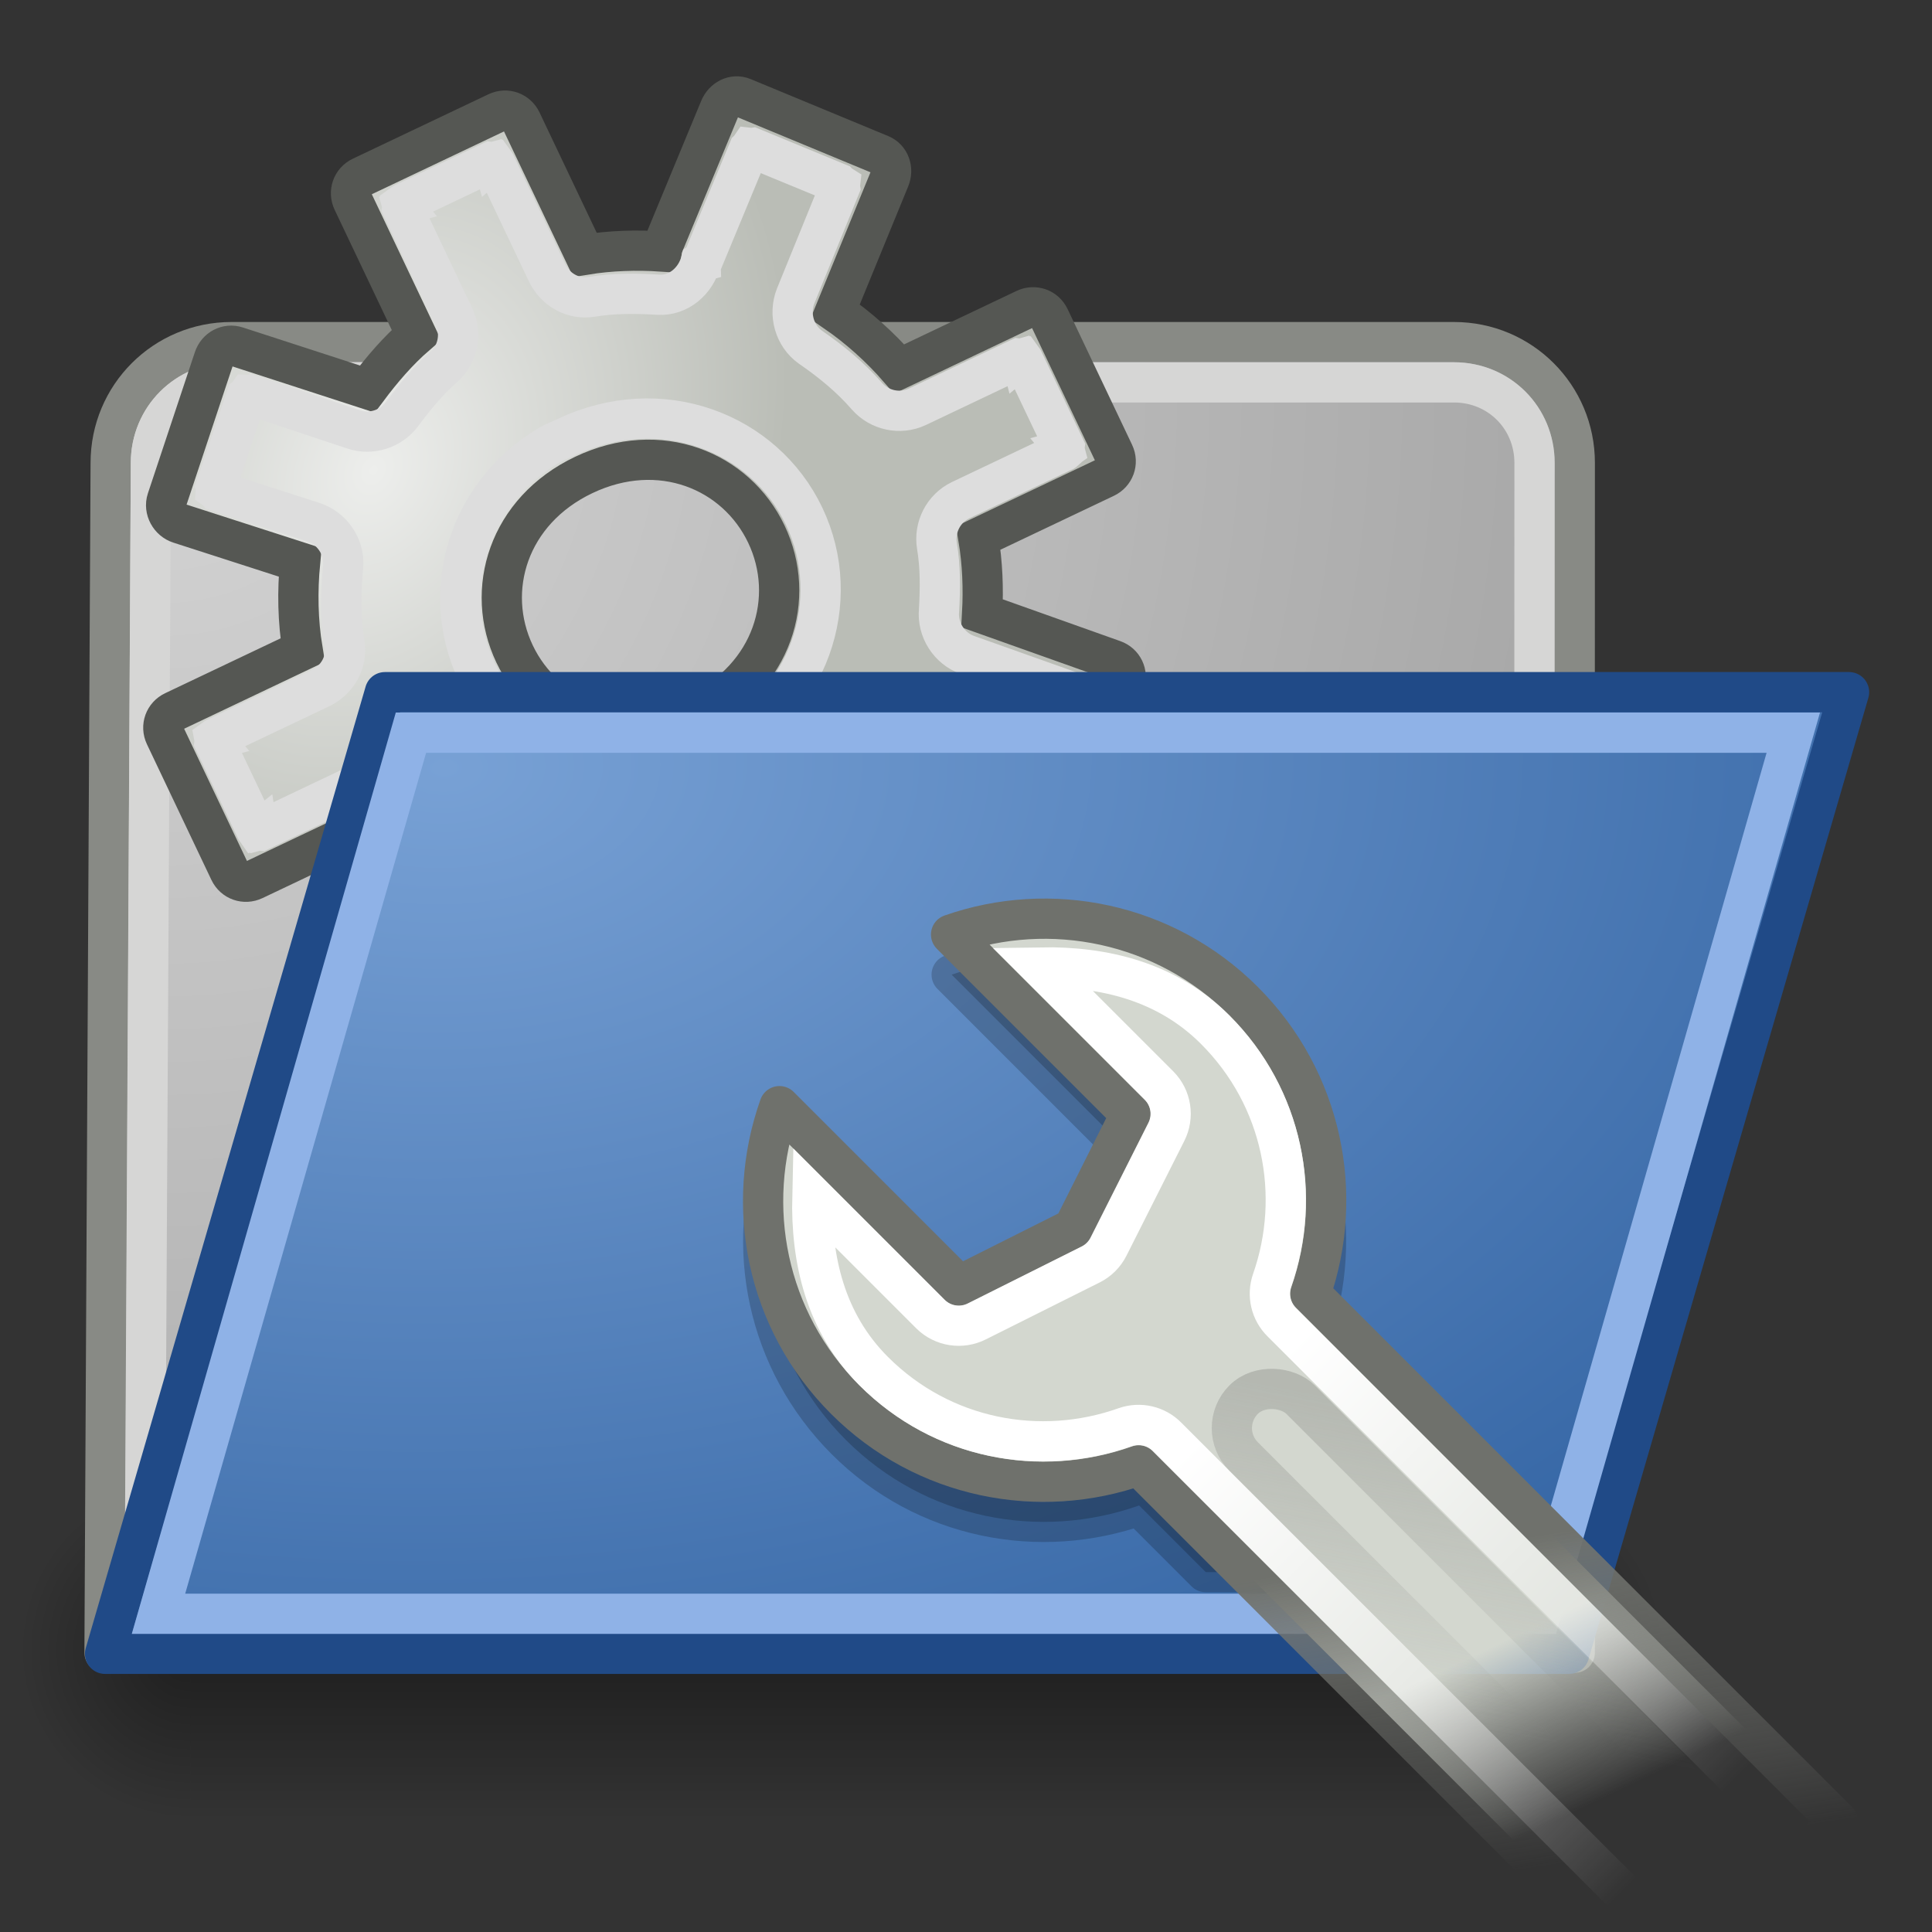 <?xml version="1.0" encoding="UTF-8" standalone="no"?>
<!-- Created with Inkscape (http://www.inkscape.org/) -->
<svg
   xmlns:dc="http://purl.org/dc/elements/1.1/"
   xmlns:cc="http://web.resource.org/cc/"
   xmlns:rdf="http://www.w3.org/1999/02/22-rdf-syntax-ns#"
   xmlns:svg="http://www.w3.org/2000/svg"
   xmlns="http://www.w3.org/2000/svg"
   xmlns:xlink="http://www.w3.org/1999/xlink"
   xmlns:sodipodi="http://sodipodi.sourceforge.net/DTD/sodipodi-0.dtd"
   xmlns:inkscape="http://www.inkscape.org/namespaces/inkscape"
   inkscape:export-ydpi="90.000000"
   inkscape:export-xdpi="90.000000"
   inkscape:export-filename="/home/patrick/Desktop/desktop.png"
   width="48px"
   height="48px"
   id="svg11300"
   sodipodi:version="0.32"
   inkscape:version="0.45+devel"
   sodipodi:docbase="/home/patrick/Projects/Fusion/config/ccsm/images"
   sodipodi:docname="plugin-fs.svg"
   inkscape:output_extension="org.inkscape.output.svg.inkscape">
  <rect width="100%" height="100%" fill="#333333" stroke="none"/>
  <defs
     id="defs3">
    <linearGradient
       id="linearGradient6969">
      <stop
         style="stop-color:#78a1d5;stop-opacity:1;"
         offset="0"
         id="stop6971" />
      <stop
         style="stop-color:#3465a4;stop-opacity:1;"
         offset="1"
         id="stop6973" />
    </linearGradient>
    <linearGradient
       id="linearGradient5810">
      <stop
         style="stop-color:#d4d4d4;stop-opacity:1;"
         offset="0"
         id="stop5812" />
      <stop
         style="stop-color:#999999;stop-opacity:1;"
         offset="1"
         id="stop5814" />
    </linearGradient>
    <linearGradient
       id="linearGradient8440">
      <stop
         style="stop-color:#edeeec;stop-opacity:1;"
         offset="0"
         id="stop8442" />
      <stop
         style="stop-color:#babdb6;stop-opacity:1;"
         offset="1"
         id="stop8444" />
    </linearGradient>
    <linearGradient
       id="linearGradient51765">
      <stop
         style="stop-color:#000000;stop-opacity:1"
         offset="0"
         id="stop51767" />
      <stop
         style="stop-color:#000000;stop-opacity:0"
         offset="1"
         id="stop51769" />
    </linearGradient>
    <linearGradient
       id="linearGradient47870">
      <stop
         style="stop-color:#000000;stop-opacity:0"
         offset="0"
         id="stop47872" />
      <stop
         style="stop-color:#000000;stop-opacity:1"
         offset="0.5"
         id="stop47878" />
      <stop
         style="stop-color:#000000;stop-opacity:0"
         offset="1"
         id="stop47874" />
    </linearGradient>
    <linearGradient
       inkscape:collect="always"
       xlink:href="#linearGradient47870"
       id="linearGradient9129"
       gradientUnits="userSpaceOnUse"
       gradientTransform="matrix(0.983,0,0,0.984,-9.981,53.03)"
       x1="32.085"
       y1="-14.402"
       x2="32.085"
       y2="-5.563" />
    <radialGradient
       inkscape:collect="always"
       xlink:href="#linearGradient51765"
       id="radialGradient9131"
       gradientUnits="userSpaceOnUse"
       gradientTransform="matrix(1.966,-1.1207771e-6,6.6884721e-7,2.004,-60.703,67.648)"
       cx="51.438"
       cy="-12.203"
       fx="51.438"
       fy="-12.203"
       r="2.172" />
    <radialGradient
       inkscape:collect="always"
       xlink:href="#linearGradient51765"
       id="radialGradient9133"
       gradientUnits="userSpaceOnUse"
       gradientTransform="matrix(-1.966,-1.2731588e-7,-1.2941195e-7,2.004,109.019,67.648)"
       cx="51.438"
       cy="-12.203"
       fx="51.438"
       fy="-12.203"
       r="2.172" />
    <radialGradient
       inkscape:collect="always"
       xlink:href="#linearGradient6969"
       id="radialGradient9137"
       gradientUnits="userSpaceOnUse"
       gradientTransform="matrix(3.1627684e-2,1.204,-1.899,4.9861567e-2,23.905,2.304)"
       cx="13.645"
       cy="6.999"
       fx="13.645"
       fy="6.999"
       r="22.563" />
    <radialGradient
       inkscape:collect="always"
       xlink:href="#linearGradient5810"
       id="radialGradient9141"
       gradientUnits="userSpaceOnUse"
       gradientTransform="matrix(0.191,2.625,-2.573,0.188,24.874,-0.603)"
       cx="3.319"
       cy="8.333"
       fx="3.319"
       fy="8.333"
       r="18.266" />
    <radialGradient
       inkscape:collect="always"
       xlink:href="#linearGradient8440"
       id="radialGradient9536"
       gradientUnits="userSpaceOnUse"
       gradientTransform="matrix(0.6,0.275,-0.359,0.783,-16.471,-33.846)"
       cx="56.704"
       cy="10.241"
       fx="56.704"
       fy="10.241"
       r="14.75" />
    <linearGradient
       y2="41.842"
       x2="30.035"
       y1="37.667"
       x1="36.202"
       gradientUnits="userSpaceOnUse"
       id="linearGradient2407"
       xlink:href="#linearGradient3307"
       inkscape:collect="always" />
    <linearGradient
       y2="52.806"
       x2="33.358"
       y1="37.386"
       x1="33.358"
       gradientUnits="userSpaceOnUse"
       id="linearGradient2405"
       xlink:href="#linearGradient3315"
       inkscape:collect="always" />
    <linearGradient
       y2="51.47"
       x2="33.233"
       y1="44.886"
       x1="38.046"
       gradientUnits="userSpaceOnUse"
       id="linearGradient2403"
       xlink:href="#linearGradient3355"
       inkscape:collect="always" />
    <linearGradient
       y2="50.416"
       x2="33.666"
       y1="46.094"
       x1="35.198"
       gradientUnits="userSpaceOnUse"
       id="linearGradient2401"
       xlink:href="#linearGradient3331"
       inkscape:collect="always" />
    <linearGradient
       id="linearGradient3307"
       inkscape:collect="always">
      <stop
         id="stop3309"
         offset="0"
         style="stop-color:#888a85;stop-opacity:1;" />
      <stop
         id="stop3311"
         offset="1"
         style="stop-color:#888a85;stop-opacity:0;" />
    </linearGradient>
    <linearGradient
       id="linearGradient3315"
       inkscape:collect="always">
      <stop
         id="stop3317"
         offset="0"
         style="stop-color:white;stop-opacity:1;" />
      <stop
         id="stop3319"
         offset="1"
         style="stop-color:white;stop-opacity:0;" />
    </linearGradient>
    <linearGradient
       id="linearGradient3331"
       inkscape:collect="always">
      <stop
         id="stop3333"
         offset="0"
         style="stop-color:#d3d7cf;stop-opacity:1;" />
      <stop
         id="stop3335"
         offset="1"
         style="stop-color:#d3d7cf;stop-opacity:0;" />
    </linearGradient>
    <linearGradient
       id="linearGradient3355">
      <stop
         style="stop-color:#6f716c;stop-opacity:1;"
         offset="0"
         id="stop3357" />
      <stop
         style="stop-color:#888a85;stop-opacity:0;"
         offset="1"
         id="stop3359" />
    </linearGradient>
    <linearGradient
       y2="19.539"
       x2="24.926"
       y1="40"
       x1="24.926"
       gradientTransform="matrix(1.245,0,0,1.177,-7.074,-3.983)"
       gradientUnits="userSpaceOnUse"
       id="linearGradient2295"
       xlink:href="#linearGradient2781"
       inkscape:collect="always" />
    <linearGradient
       y2="12.403"
       x2="23.069"
       y1="6.799"
       x1="23.069"
       gradientTransform="matrix(1.245,0,0,1.271,-7.074,-5.302)"
       gradientUnits="userSpaceOnUse"
       id="linearGradient2292"
       xlink:href="#linearGradient3674"
       inkscape:collect="always" />
    <linearGradient
       y2="13.409"
       x2="9.5"
       y1="16.264"
       x1="9.5"
       gradientTransform="matrix(1.261,0,0,1.206,-7.473,-4.946)"
       gradientUnits="userSpaceOnUse"
       id="linearGradient2289"
       xlink:href="#linearGradient3690"
       inkscape:collect="always" />
    <radialGradient
       r="2.172"
       fy="-12.203"
       fx="51.438"
       cy="-12.203"
       cx="51.438"
       gradientTransform="matrix(-1.958,-9.2540676e-8,-1.2888861e-7,1.457,110.018,62.738)"
       gradientUnits="userSpaceOnUse"
       id="radialGradient2286"
       xlink:href="#linearGradient51765"
       inkscape:collect="always" />
    <radialGradient
       r="2.172"
       fy="-12.203"
       fx="51.438"
       cy="-12.203"
       cx="51.438"
       gradientTransform="matrix(1.958,-8.146468e-7,6.6614241e-7,1.457,-59.018,62.738)"
       gradientUnits="userSpaceOnUse"
       id="radialGradient2284"
       xlink:href="#linearGradient51765"
       inkscape:collect="always" />
    <linearGradient
       y2="-5.563"
       x2="32.085"
       y1="-14.402"
       x1="32.085"
       gradientTransform="matrix(0.979,0,0,0.715,-8.501,52.113)"
       gradientUnits="userSpaceOnUse"
       id="linearGradient2282"
       xlink:href="#linearGradient47870"
       inkscape:collect="always" />
    <linearGradient
       id="linearGradient3690">
      <stop
         style="stop-color:white;stop-opacity:1;"
         offset="0"
         id="stop3692" />
      <stop
         style="stop-color:white;stop-opacity:0.469"
         offset="1"
         id="stop3694" />
    </linearGradient>
    <linearGradient
       id="linearGradient3674">
      <stop
         style="stop-color:#3465a4;stop-opacity:1"
         offset="0"
         id="stop3676" />
      <stop
         style="stop-color:#729fcf;stop-opacity:1;"
         offset="1"
         id="stop3678" />
    </linearGradient>
    <linearGradient
       id="linearGradient2781">
      <stop
         style="stop-color:#d3d7cf;stop-opacity:1"
         offset="0"
         id="stop2783" />
      <stop
         style="stop-color:#eeeeec;stop-opacity:1"
         offset="1"
         id="stop2785" />
    </linearGradient>
    <linearGradient
       inkscape:collect="always"
       xlink:href="#linearGradient3690"
       id="linearGradient2415"
       gradientUnits="userSpaceOnUse"
       gradientTransform="matrix(1.261,0,0,1.206,-1.458,-63.125)"
       x1="9.5"
       y1="16.264"
       x2="9.5"
       y2="13.409" />
    <linearGradient
       inkscape:collect="always"
       xlink:href="#linearGradient3674"
       id="linearGradient2418"
       gradientUnits="userSpaceOnUse"
       gradientTransform="matrix(1.245,0,0,1.271,-1.058,-63.481)"
       x1="23.069"
       y1="6.799"
       x2="23.069"
       y2="12.403" />
    <linearGradient
       inkscape:collect="always"
       xlink:href="#linearGradient2781"
       id="linearGradient2421"
       gradientUnits="userSpaceOnUse"
       gradientTransform="matrix(1.245,0,0,1.177,-1.058,-62.162)"
       x1="24.926"
       y1="40"
       x2="24.926"
       y2="19.539" />
    <linearGradient
       inkscape:collect="always"
       xlink:href="#linearGradient3331"
       id="linearGradient2427"
       gradientUnits="userSpaceOnUse"
       x1="35.198"
       y1="46.094"
       x2="33.666"
       y2="50.416" />
    <linearGradient
       inkscape:collect="always"
       xlink:href="#linearGradient3355"
       id="linearGradient2429"
       gradientUnits="userSpaceOnUse"
       x1="38.046"
       y1="44.886"
       x2="33.233"
       y2="51.47" />
    <linearGradient
       inkscape:collect="always"
       xlink:href="#linearGradient3315"
       id="linearGradient2431"
       gradientUnits="userSpaceOnUse"
       x1="33.358"
       y1="37.386"
       x2="33.358"
       y2="52.806" />
    <linearGradient
       inkscape:collect="always"
       xlink:href="#linearGradient3307"
       id="linearGradient2433"
       gradientUnits="userSpaceOnUse"
       x1="36.202"
       y1="37.667"
       x2="30.035"
       y2="41.842" />
  </defs>
  <sodipodi:namedview
     stroke="#ef2929"
     fill="#eeeeec"
     id="base"
     pagecolor="#ffffff"
     bordercolor="#666666"
     borderopacity="0.255"
     inkscape:pageopacity="0.0"
     inkscape:pageshadow="2"
     inkscape:zoom="0.99999996"
     inkscape:cx="34.14933"
     inkscape:cy="10.211019"
     inkscape:current-layer="layer1"
     showgrid="false"
     inkscape:grid-bbox="true"
     inkscape:document-units="px"
     inkscape:showpageshadow="false"
     inkscape:window-width="906"
     inkscape:window-height="662"
     inkscape:window-x="282"
     inkscape:window-y="93"
     showguides="true"
     inkscape:guide-bbox="true" />
  <g
     id="layer1"
     inkscape:label="Layer 1"
     inkscape:groupmode="layer">
    <g
       id="g7423"
       transform="matrix(0.996,0,0,0.971,-3.141,-0.945)">
      <rect
         width="32.488"
         height="8.7"
         x="7.914"
         y="38.854"
         style="opacity:0.4;fill:url(#linearGradient9129);fill-opacity:1;fill-rule:evenodd;stroke:none;stroke-width:1.024;stroke-linecap:butt;stroke-linejoin:miter;stroke-miterlimit:4;stroke-dasharray:none;stroke-dashoffset:0;stroke-opacity:1"
         id="rect2402" />
      <path
         d="M 40.402,38.841 L 40.402,47.546 C 42.755,47.513 44.671,45.59 44.671,43.209 C 44.671,40.828 42.755,38.874 40.402,38.841 z"
         style="opacity:0.4;fill:url(#radialGradient9131);fill-opacity:1;fill-rule:evenodd;stroke:none;stroke-width:1.024;stroke-linecap:butt;stroke-linejoin:miter;stroke-miterlimit:4;stroke-dasharray:none;stroke-dashoffset:0;stroke-opacity:1"
         id="path2404" />
      <path
         d="M 7.914,38.841 L 7.914,47.546 C 5.561,47.513 3.645,45.59 3.645,43.209 C 3.645,40.828 5.561,38.874 7.914,38.841 z"
         style="opacity:0.4;fill:url(#radialGradient9133);fill-opacity:1;fill-rule:evenodd;stroke:none;stroke-width:1.024;stroke-linecap:butt;stroke-linejoin:miter;stroke-miterlimit:4;stroke-dasharray:none;stroke-dashoffset:0;stroke-opacity:1"
         id="path2406" />
    </g>
    <path
       style="fill:url(#radialGradient9141);fill-opacity:1;fill-rule:evenodd;stroke:#888a85;stroke-width:1;stroke-linecap:round;stroke-linejoin:round;stroke-miterlimit:4;stroke-dashoffset:0;stroke-opacity:1"
       d="M 5.75,8.5 L 36.125,8.5 C 37.787,8.5 39.125,9.838 39.125,11.5 C 39.116,21.353 39.137,31.207 39.124,41.06 C 39.139,41.095 14.771,41.036 2.597,41.058 L 2.75,11.5 C 2.75,9.838 4.088,8.5 5.75,8.5 z"
       id="rect5037"
       sodipodi:nodetypes="ccccccc" />
    <path
       sodipodi:type="inkscape:offset"
       inkscape:radius="-1.0113667"
       inkscape:original="M 5 9 C 3.338 9 2 10.338 2 12 L 1.84375 41.5625 C 14.018208 41.540379 38.389904 41.597346 38.375 41.5625 C 38.388609 31.709297 38.365959 21.853225 38.375 12 C 38.375 10.338 37.037 9 35.375 9 L 5 9 z "
       style="fill:none;fill-opacity:1;fill-rule:evenodd;stroke:#d6d6d5;stroke-width:1;stroke-linecap:round;stroke-linejoin:round;stroke-miterlimit:4;stroke-dashoffset:0;stroke-opacity:1"
       id="path8507"
       d="M 5,10 C 3.881,10 3,10.881 3,12 L 2.844,40.562 C 8.914,40.554 17.408,40.556 24.688,40.562 C 28.494,40.566 31.903,40.562 34.375,40.562 C 35.611,40.563 36.626,40.564 37.312,40.562 C 37.34,40.562 37.349,40.563 37.375,40.562 C 37.386,31.045 37.366,21.522 37.375,12 C 37.375,10.881 36.494,10 35.375,10 L 5,10 z"
       transform="translate(0.75,-0.5)" />
    <g
       id="g9532"
       transform="translate(-4.596,21.92)">
      <path
         id="path2591"
         d="M 13.576,-17.525 C 13.343,-17.414 13.255,-17.147 13.362,-16.921 L 14.94,-13.6 C 14.478,-13.2 14.081,-12.734 13.722,-12.254 L 10.477,-13.308 C 10.24,-13.386 9.991,-13.255 9.911,-13.01 L 8.745,-9.505 C 8.664,-9.26 8.817,-8.992 9.055,-8.915 L 12.051,-7.949 C 11.983,-7.23 11.994,-6.496 12.114,-5.767 L 8.914,-4.246 C 8.688,-4.139 8.588,-3.876 8.699,-3.642 L 10.3,-0.273 C 10.411,-0.04 10.678,0.049 10.904,-0.059 L 14.08,-1.568 C 14.528,-1.057 15.046,-0.634 15.592,-0.251 L 14.438,3.218 C 14.355,3.463 14.476,3.716 14.712,3.795 L 18.193,4.973 C 18.429,5.053 18.676,4.919 18.759,4.675 L 19.923,1.289 C 20.629,1.337 21.347,1.321 22.058,1.189 L 23.591,4.414 C 23.698,4.639 23.961,4.739 24.194,4.628 L 27.563,3.027 C 27.797,2.916 27.885,2.649 27.778,2.423 L 26.222,-0.849 C 26.699,-1.28 27.095,-1.776 27.455,-2.291 L 30.71,-1.153 C 30.945,-1.071 31.226,-1.195 31.311,-1.439 L 32.537,-4.942 C 32.623,-5.186 32.498,-5.437 32.263,-5.52 L 28.997,-6.682 C 29.031,-7.299 29.006,-7.932 28.903,-8.555 L 32.055,-10.053 C 32.281,-10.16 32.381,-10.423 32.27,-10.656 L 30.669,-14.026 C 30.558,-14.259 30.291,-14.347 30.065,-14.24 L 26.937,-12.753 C 26.461,-13.3 25.929,-13.776 25.344,-14.179 L 26.697,-17.478 C 26.795,-17.716 26.702,-17.983 26.471,-18.078 L 23.055,-19.493 C 22.824,-19.588 22.575,-19.457 22.477,-19.218 L 21.062,-15.802 C 21.045,-15.761 21.041,-15.714 21.036,-15.672 C 20.407,-15.713 19.761,-15.694 19.127,-15.591 L 17.549,-18.912 C 17.442,-19.137 17.179,-19.237 16.945,-19.126 L 13.576,-17.525 z M 19.102,-10.121 C 20.982,-11.015 22.883,-10.233 23.637,-8.648 C 24.39,-7.063 23.796,-5.095 21.915,-4.201 C 20.035,-3.307 18.134,-4.089 17.38,-5.674 C 16.627,-7.259 17.221,-9.227 19.102,-10.121 z"
         style="fill:url(#radialGradient9536);fill-opacity:1;fill-rule:evenodd;stroke:#555753;stroke-width:1;stroke-linecap:butt;stroke-linejoin:miter;stroke-miterlimit:4;stroke-dasharray:none;stroke-dashoffset:0;stroke-opacity:1" />
      <path
         transform="matrix(0.77,-0.366,0.366,0.77,-33.541,2.693)"
         d="M 60.844,3.531 C 60.842,3.542 60.842,3.552 60.844,3.562 C 60.833,3.56 60.823,3.56 60.812,3.562 C 60.81,3.573 60.81,3.583 60.812,3.594 C 60.799,3.601 60.789,3.612 60.781,3.625 L 60.781,7.156 C 60.777,7.706 60.403,8.192 59.875,8.344 C 59.307,8.501 58.762,8.76 58.188,9.062 C 57.721,9.307 57.134,9.231 56.75,8.875 L 54.438,6.656 C 54.427,6.654 54.417,6.654 54.406,6.656 C 54.399,6.643 54.388,6.632 54.375,6.625 C 54.362,6.632 54.351,6.643 54.344,6.656 C 54.333,6.654 54.323,6.654 54.312,6.656 L 52.375,8.656 C 52.373,8.667 52.373,8.677 52.375,8.688 C 52.362,8.695 52.351,8.706 52.344,8.719 C 52.351,8.732 52.362,8.743 52.375,8.75 C 52.373,8.76 52.373,8.771 52.375,8.781 L 54.5,10.781 C 54.918,11.171 55.029,11.814 54.75,12.312 C 54.359,12.968 54.016,13.668 53.812,14.375 C 53.661,14.902 53.177,15.245 52.625,15.25 L 49.25,15.25 C 49.24,15.248 49.229,15.248 49.219,15.25 C 49.217,15.26 49.217,15.271 49.219,15.281 C 49.208,15.279 49.198,15.279 49.188,15.281 C 49.185,15.292 49.185,15.302 49.188,15.312 C 49.174,15.32 49.164,15.331 49.156,15.344 L 49.156,18.156 C 49.154,18.167 49.154,18.177 49.156,18.188 C 49.167,18.19 49.177,18.19 49.188,18.188 C 49.185,18.198 49.185,18.208 49.188,18.219 C 49.198,18.221 49.208,18.221 49.219,18.219 C 49.226,18.232 49.237,18.243 49.25,18.25 L 52.594,18.25 C 53.143,18.255 53.63,18.629 53.781,19.156 C 53.959,19.787 54.267,20.367 54.625,21 C 54.893,21.479 54.816,22.075 54.438,22.469 L 52,25.031 C 51.998,25.042 51.998,25.052 52,25.062 C 51.987,25.07 51.976,25.081 51.969,25.094 C 51.976,25.107 51.987,25.118 52,25.125 C 51.998,25.135 51.998,25.146 52,25.156 L 53.938,27.031 C 53.948,27.033 53.958,27.033 53.969,27.031 C 53.976,27.044 53.987,27.055 54,27.062 C 54.013,27.055 54.024,27.044 54.031,27.031 C 54.042,27.033 54.052,27.033 54.062,27.031 L 56.438,24.594 C 56.827,24.176 57.47,24.065 57.969,24.344 C 58.63,24.715 59.283,25.036 59.969,25.219 C 60.496,25.37 60.87,25.857 60.875,26.406 L 60.875,29.812 C 60.873,29.823 60.873,29.833 60.875,29.844 C 60.885,29.846 60.896,29.846 60.906,29.844 C 60.904,29.854 60.904,29.865 60.906,29.875 C 60.917,29.877 60.927,29.877 60.938,29.875 C 60.945,29.888 60.956,29.899 60.969,29.906 L 63.781,29.906 C 63.792,29.908 63.802,29.908 63.812,29.906 C 63.815,29.896 63.815,29.885 63.812,29.875 C 63.823,29.877 63.833,29.877 63.844,29.875 C 63.846,29.865 63.846,29.854 63.844,29.844 C 63.857,29.836 63.868,29.826 63.875,29.812 L 63.875,26.344 C 63.873,25.806 64.207,25.325 64.719,25.156 C 64.728,25.154 64.741,25.159 64.75,25.156 C 64.763,25.152 64.768,25.129 64.781,25.125 C 65.351,24.948 65.925,24.67 66.5,24.344 C 66.979,24.076 67.575,24.152 67.969,24.531 L 70.312,26.844 C 70.323,26.846 70.333,26.846 70.344,26.844 C 70.351,26.857 70.362,26.868 70.375,26.875 C 70.388,26.868 70.399,26.857 70.406,26.844 C 70.417,26.846 70.427,26.846 70.438,26.844 L 72.375,24.906 C 72.377,24.896 72.377,24.885 72.375,24.875 C 72.388,24.868 72.399,24.857 72.406,24.844 C 72.399,24.831 72.388,24.82 72.375,24.812 C 72.377,24.802 72.377,24.792 72.375,24.781 L 70.062,22.469 C 69.661,22.068 69.583,21.427 69.875,20.938 C 70.187,20.365 70.452,19.823 70.625,19.219 C 70.776,18.691 71.263,18.317 71.812,18.312 L 75.125,18.312 C 75.135,18.315 75.146,18.315 75.156,18.312 C 75.158,18.302 75.158,18.292 75.156,18.281 C 75.167,18.283 75.177,18.283 75.188,18.281 C 75.19,18.271 75.19,18.26 75.188,18.25 C 75.201,18.243 75.211,18.232 75.219,18.219 L 75.219,15.406 C 75.221,15.396 75.221,15.385 75.219,15.375 C 75.208,15.373 75.198,15.373 75.188,15.375 C 75.19,15.365 75.19,15.354 75.188,15.344 C 75.177,15.342 75.167,15.342 75.156,15.344 C 75.149,15.331 75.138,15.32 75.125,15.312 L 71.844,15.312 C 71.294,15.308 70.808,14.934 70.656,14.406 C 70.457,13.692 70.148,13.041 69.781,12.406 C 69.502,11.907 69.614,11.265 70.031,10.875 L 72.562,8.562 C 72.565,8.552 72.565,8.542 72.562,8.531 C 72.576,8.524 72.586,8.513 72.594,8.5 C 72.586,8.487 72.576,8.476 72.562,8.469 C 72.565,8.458 72.565,8.448 72.562,8.438 L 70.75,6.438 C 70.74,6.435 70.729,6.435 70.719,6.438 C 70.711,6.424 70.701,6.414 70.688,6.406 C 70.674,6.414 70.664,6.424 70.656,6.438 C 70.646,6.435 70.635,6.435 70.625,6.438 L 68.062,8.75 C 68.052,8.748 68.042,8.748 68.031,8.75 C 68.018,8.757 68.007,8.768 68,8.781 C 67.99,8.779 67.979,8.779 67.969,8.781 C 67.59,9.229 66.957,9.407 66.438,9.125 C 65.854,8.8 65.266,8.52 64.656,8.344 C 64.129,8.193 63.786,7.709 63.781,7.156 L 63.781,3.625 C 63.783,3.615 63.783,3.604 63.781,3.594 C 63.771,3.592 63.76,3.592 63.75,3.594 C 63.752,3.583 63.752,3.573 63.75,3.562 C 63.74,3.56 63.729,3.56 63.719,3.562 C 63.711,3.549 63.701,3.539 63.688,3.531 L 60.875,3.531 C 60.865,3.529 60.854,3.529 60.844,3.531 z M 61.656,11.719 C 61.841,11.701 62.028,11.719 62.219,11.719 C 65.277,11.719 67.5,14.06 67.5,16.781 C 67.5,19.502 65.277,21.844 62.219,21.844 C 59.16,21.844 56.938,19.502 56.938,16.781 C 56.937,14.23 58.891,11.987 61.656,11.719 z"
         id="path9530"
         style="fill:none;fill-opacity:1;fill-rule:evenodd;stroke:#dddddd;stroke-width:1.173;stroke-linecap:butt;stroke-linejoin:miter;stroke-miterlimit:4;stroke-dasharray:none;stroke-dashoffset:0;stroke-opacity:1"
         inkscape:original="M 60.84375 3.53125 C 60.841746 3.5415703 60.841746 3.5521797 60.84375 3.5625 C 60.83343 3.5604959 60.82282 3.5604959 60.8125 3.5625 C 60.810496 3.5728203 60.810496 3.5834297 60.8125 3.59375 C 60.799419 3.6011089 60.788609 3.6119186 60.78125 3.625 L 60.78125 7.15625 C 60.776577 7.7057634 60.402627 8.1922807 59.875 8.34375 C 59.307035 8.5010257 58.761996 8.7603892 58.1875 9.0625 C 57.720796 9.3067102 57.134484 9.2311717 56.75 8.875 L 54.4375 6.65625 C 54.42718 6.6542459 54.41657 6.6542459 54.40625 6.65625 C 54.398891 6.6431686 54.388081 6.6323589 54.375 6.625 C 54.361919 6.6323589 54.351109 6.6431686 54.34375 6.65625 C 54.33343 6.6542459 54.32282 6.6542459 54.3125 6.65625 L 52.375 8.65625 C 52.372996 8.6665703 52.372996 8.6771797 52.375 8.6875 C 52.361919 8.6948589 52.351109 8.7056686 52.34375 8.71875 C 52.351109 8.7318314 52.361919 8.7426411 52.375 8.75 C 52.372996 8.7603203 52.372996 8.7709297 52.375 8.78125 L 54.5 10.78125 C 54.91764 11.170897 55.029136 11.813548 54.75 12.3125 C 54.359217 12.96844 54.016014 13.667513 53.8125 14.375 C 53.661252 14.901856 53.177425 15.245303 52.625 15.25 L 49.25 15.25 C 49.23968 15.247996 49.22907 15.247996 49.21875 15.25 C 49.216746 15.26032 49.216746 15.27093 49.21875 15.28125 C 49.20843 15.279246 49.19782 15.279246 49.1875 15.28125 C 49.185496 15.29157 49.185496 15.30218 49.1875 15.3125 C 49.174419 15.319859 49.163609 15.330669 49.15625 15.34375 L 49.15625 18.15625 C 49.154246 18.16657 49.154246 18.17718 49.15625 18.1875 C 49.16657 18.189504 49.17718 18.189504 49.1875 18.1875 C 49.185496 18.19782 49.185496 18.20843 49.1875 18.21875 C 49.19782 18.220754 49.20843 18.220754 49.21875 18.21875 C 49.226109 18.231831 49.236919 18.242641 49.25 18.25 L 52.59375 18.25 C 53.143263 18.254673 53.629781 18.628622 53.78125 19.15625 C 53.959485 19.786594 54.266759 20.366705 54.625 21 C 54.892644 21.478897 54.816478 22.074996 54.4375 22.46875 L 52 25.03125 C 51.997996 25.04157 51.997996 25.05218 52 25.0625 C 51.986919 25.069859 51.976109 25.080669 51.96875 25.09375 C 51.976109 25.106831 51.986919 25.117641 52 25.125 C 51.997996 25.13532 51.997996 25.14593 52 25.15625 L 53.9375 27.03125 C 53.94782 27.033254 53.95843 27.033254 53.96875 27.03125 C 53.976109 27.044331 53.986919 27.055141 54 27.0625 C 54.013081 27.055141 54.023891 27.044331 54.03125 27.03125 C 54.04157 27.033254 54.05218 27.033254 54.0625 27.03125 L 56.4375 24.59375 C 56.827147 24.17611 57.469798 24.064614 57.96875 24.34375 C 58.629601 24.71473 59.282579 25.035973 59.96875 25.21875 C 60.496378 25.370219 60.870327 25.856737 60.875 26.40625 L 60.875 29.8125 C 60.872996 29.82282 60.872996 29.83343 60.875 29.84375 C 60.88532 29.845754 60.89593 29.845754 60.90625 29.84375 C 60.904246 29.85407 60.904246 29.86468 60.90625 29.875 C 60.91657 29.877004 60.92718 29.877004 60.9375 29.875 C 60.944859 29.888081 60.955669 29.898891 60.96875 29.90625 L 63.78125 29.90625 C 63.79157 29.908254 63.80218 29.908254 63.8125 29.90625 C 63.814504 29.89593 63.814504 29.88532 63.8125 29.875 C 63.82282 29.877004 63.83343 29.877004 63.84375 29.875 C 63.845754 29.86468 63.845754 29.85407 63.84375 29.84375 C 63.856831 29.836391 63.867641 29.825581 63.875 29.8125 L 63.875 26.34375 C 63.873239 25.805844 64.207315 25.325437 64.71875 25.15625 C 64.727883 25.153508 64.740857 25.159037 64.75 25.15625 C 64.762735 25.152368 64.768497 25.12897 64.78125 25.125 C 65.351215 24.947575 65.925387 24.670105 66.5 24.34375 C 66.978897 24.076106 67.574996 24.152272 67.96875 24.53125 L 70.3125 26.84375 C 70.32282 26.845754 70.33343 26.845754 70.34375 26.84375 C 70.351109 26.856831 70.361919 26.867641 70.375 26.875 C 70.388081 26.867641 70.398891 26.856831 70.40625 26.84375 C 70.41657 26.845754 70.42718 26.845754 70.4375 26.84375 L 72.375 24.90625 C 72.377004 24.89593 72.377004 24.88532 72.375 24.875 C 72.388081 24.867641 72.398891 24.856831 72.40625 24.84375 C 72.398891 24.830669 72.388081 24.819859 72.375 24.8125 C 72.377004 24.80218 72.377004 24.79157 72.375 24.78125 L 70.0625 22.46875 C 69.661055 22.06783 69.583466 21.426796 69.875 20.9375 C 70.186899 20.36507 70.451747 19.823266 70.625 19.21875 C 70.776469 18.691122 71.262987 18.317173 71.8125 18.3125 L 75.125 18.3125 C 75.13532 18.314504 75.14593 18.314504 75.15625 18.3125 C 75.158254 18.30218 75.158254 18.29157 75.15625 18.28125 C 75.16657 18.283254 75.17718 18.283254 75.1875 18.28125 C 75.189504 18.27093 75.189504 18.26032 75.1875 18.25 C 75.200581 18.242641 75.211391 18.231831 75.21875 18.21875 L 75.21875 15.40625 C 75.220754 15.39593 75.220754 15.38532 75.21875 15.375 C 75.20843 15.372996 75.19782 15.372996 75.1875 15.375 C 75.189504 15.36468 75.189504 15.35407 75.1875 15.34375 C 75.17718 15.341746 75.16657 15.341746 75.15625 15.34375 C 75.148891 15.330669 75.138081 15.319859 75.125 15.3125 L 71.84375 15.3125 C 71.294237 15.307827 70.807719 14.933878 70.65625 14.40625 C 70.456844 13.692031 70.147768 13.04139 69.78125 12.40625 C 69.502114 11.907298 69.61361 11.264647 70.03125 10.875 L 72.5625 8.5625 C 72.564504 8.5521797 72.564504 8.5415703 72.5625 8.53125 C 72.575581 8.5238911 72.586391 8.5130814 72.59375 8.5 C 72.586391 8.4869186 72.575581 8.4761089 72.5625 8.46875 C 72.564504 8.4584297 72.564504 8.4478203 72.5625 8.4375 L 70.75 6.4375 C 70.73968 6.4354959 70.72907 6.4354959 70.71875 6.4375 C 70.711391 6.4244186 70.700581 6.4136089 70.6875 6.40625 C 70.674419 6.4136089 70.663609 6.4244186 70.65625 6.4375 C 70.64593 6.4354959 70.63532 6.4354959 70.625 6.4375 L 68.0625 8.75 C 68.05218 8.7479959 68.04157 8.7479959 68.03125 8.75 C 68.018169 8.7573589 68.007359 8.7681686 68 8.78125 C 67.98968 8.7792459 67.97907 8.7792459 67.96875 8.78125 C 67.59036 9.2287602 66.956597 9.4066236 66.4375 9.125 C 65.854096 8.7996663 65.265686 8.5200228 64.65625 8.34375 C 64.129395 8.1925024 63.785947 7.7086749 63.78125 7.15625 L 63.78125 3.625 C 63.783254 3.6146797 63.783254 3.6040703 63.78125 3.59375 C 63.77093 3.5917459 63.76032 3.5917459 63.75 3.59375 C 63.752004 3.5834297 63.752004 3.5728203 63.75 3.5625 C 63.73968 3.5604959 63.72907 3.5604959 63.71875 3.5625 C 63.711391 3.5494186 63.700581 3.5386089 63.6875 3.53125 L 60.875 3.53125 C 60.86468 3.5292459 60.85407 3.5292459 60.84375 3.53125 z M 61.65625 11.71875 C 61.840633 11.70085 62.027583 11.71875 62.21875 11.71875 C 65.277423 11.71875 67.5 14.060208 67.5 16.78125 C 67.499999 19.502293 65.277424 21.843749 62.21875 21.84375 C 59.160075 21.843751 56.9375 19.502293 56.9375 16.78125 C 56.937498 14.230275 58.890504 11.987251 61.65625 11.71875 z "
         inkscape:radius="-0.0059234626"
         sodipodi:type="inkscape:offset" />
    </g>
    <path
       style="fill:url(#radialGradient9137);fill-opacity:1;fill-rule:evenodd;stroke:#204a87;stroke-width:1;stroke-linecap:round;stroke-linejoin:round;stroke-miterlimit:4;stroke-dashoffset:0;stroke-opacity:1"
       d="M 9.564,17.197 L 45.939,17.197 L 38.985,41.088 L 2.61,41.088 L 9.564,17.197 z "
       id="rect5425"
       sodipodi:nodetypes="ccccc" />
    <path
       transform="translate(0.75,-0.5)"
       style="fill:none;fill-opacity:1;fill-rule:evenodd;stroke:#8fb2e7;stroke-width:1;stroke-linecap:round;stroke-linejoin:miter;stroke-miterlimit:4;stroke-dashoffset:0;stroke-opacity:1"
       d="M 9.46,18.703 L 3.188,40.594 L 37.531,40.594 L 43.804,18.703 L 9.46,18.703 z "
       id="path7360"
       sodipodi:nodetypes="ccccc" />
    <g
       style="display:inline"
       inkscape:label="Base"
       id="g2721"
       transform="translate(-5.157,-98.255)" />
    <path
       id="path6270"
       d="M 25.519,23.84 C 24.876,23.879 24.259,24 23.644,24.215 L 28.113,28.684 L 26.676,31.528 L 23.832,32.934 L 19.363,28.497 C 18.488,30.963 19.047,33.805 21.019,35.778 C 22.992,37.75 25.835,38.278 28.301,37.403 L 29.957,39.059 L 38.113,39.059 C 38.217,39.059 38.325,39.038 38.426,39.028 L 32.551,33.153 C 33.413,30.693 32.86,27.837 30.894,25.872 C 29.42,24.398 27.449,23.725 25.519,23.84 z"
       style="opacity:0.2;color:#000000;fill:#000000;fill-opacity:1;fill-rule:nonzero;stroke:#000000;stroke-width:1;stroke-linecap:round;stroke-linejoin:round;marker:none;marker-start:none;marker-mid:none;marker-end:none;stroke-miterlimit:4;stroke-dasharray:none;stroke-dashoffset:1.4;stroke-opacity:1;visibility:visible;display:inline;overflow:visible" />
    <g
       id="g3199"
       transform="translate(-64.733,-3.109)">
      <path
         inkscape:transform-center-y="4.25"
         sodipodi:nodetypes="csccccsccccc"
         id="path3193"
         d="M 32.5,24.188 C 30.137,25.312 28.5,27.71 28.5,30.5 C 28.5,33.29 30.137,35.688 32.5,36.812 L 32.5,55.35 L 38.531,55.35 L 38.531,36.812 C 40.88,35.683 42.5,33.28 42.5,30.5 C 42.5,27.72 40.88,25.317 38.531,24.188 L 38.531,30.5 L 35.516,31.5 L 32.5,30.5 L 32.5,24.188 z"
         style="opacity:1;color:#000000;fill:url(#linearGradient2427);fill-opacity:1;fill-rule:nonzero;stroke:url(#linearGradient2429);stroke-width:1;stroke-linecap:round;stroke-linejoin:round;marker:none;marker-start:none;marker-mid:none;marker-end:none;stroke-miterlimit:4;stroke-dasharray:none;stroke-dashoffset:1.4;stroke-opacity:1;visibility:visible;display:inline;overflow:visible"
         transform="matrix(0.707,-0.707,0.707,0.707,44.02,36.468)" />
      <path
         sodipodi:nodetypes="cssccccsscccccccc"
         id="path3195"
         d="M 31.5,26.344 C 30.359,27.432 29.5,28.792 29.5,30.5 C 29.5,32.901 30.909,34.941 32.938,35.906 C 33.285,36.074 33.504,36.427 33.5,36.812 L 33.5,55.742 L 37.531,55.742 L 37.531,36.812 C 37.527,36.427 37.746,36.074 38.094,35.906 C 40.107,34.938 41.5,32.893 41.5,30.5 C 41.5,28.802 40.657,27.434 39.531,26.344 L 39.531,30.5 C 39.528,30.928 39.251,31.305 38.844,31.438 L 35.812,32.438 C 35.61,32.505 35.39,32.505 35.188,32.438 L 32.188,31.438 C 31.781,31.305 31.504,30.928 31.5,30.5 L 31.5,26.344 z"
         style="color:#000000;fill:none;fill-opacity:1;fill-rule:nonzero;stroke:url(#linearGradient2431);stroke-width:1;stroke-linecap:round;stroke-linejoin:miter;marker:none;marker-start:none;marker-mid:none;marker-end:none;stroke-miterlimit:4;stroke-dashoffset:1.4;stroke-opacity:1;visibility:visible;display:inline;overflow:visible"
         transform="matrix(0.707,-0.707,0.707,0.707,44.02,36.468)" />
      <rect
         ry="1"
         rx="1"
         y="37.5"
         x="34.5"
         height="15"
         width="2"
         id="rect3197"
         style="opacity:0.4;color:#000000;fill:none;fill-opacity:1;fill-rule:nonzero;stroke:url(#linearGradient2433);stroke-width:1;stroke-linecap:round;stroke-linejoin:miter;marker:none;marker-start:none;marker-mid:none;marker-end:none;stroke-miterlimit:4;stroke-dasharray:none;stroke-dashoffset:1.4;stroke-opacity:1;visibility:visible;display:inline;overflow:visible"
         transform="matrix(0.707,-0.707,0.707,0.707,44.02,36.468)" />
    </g>
  </g>
</svg>
